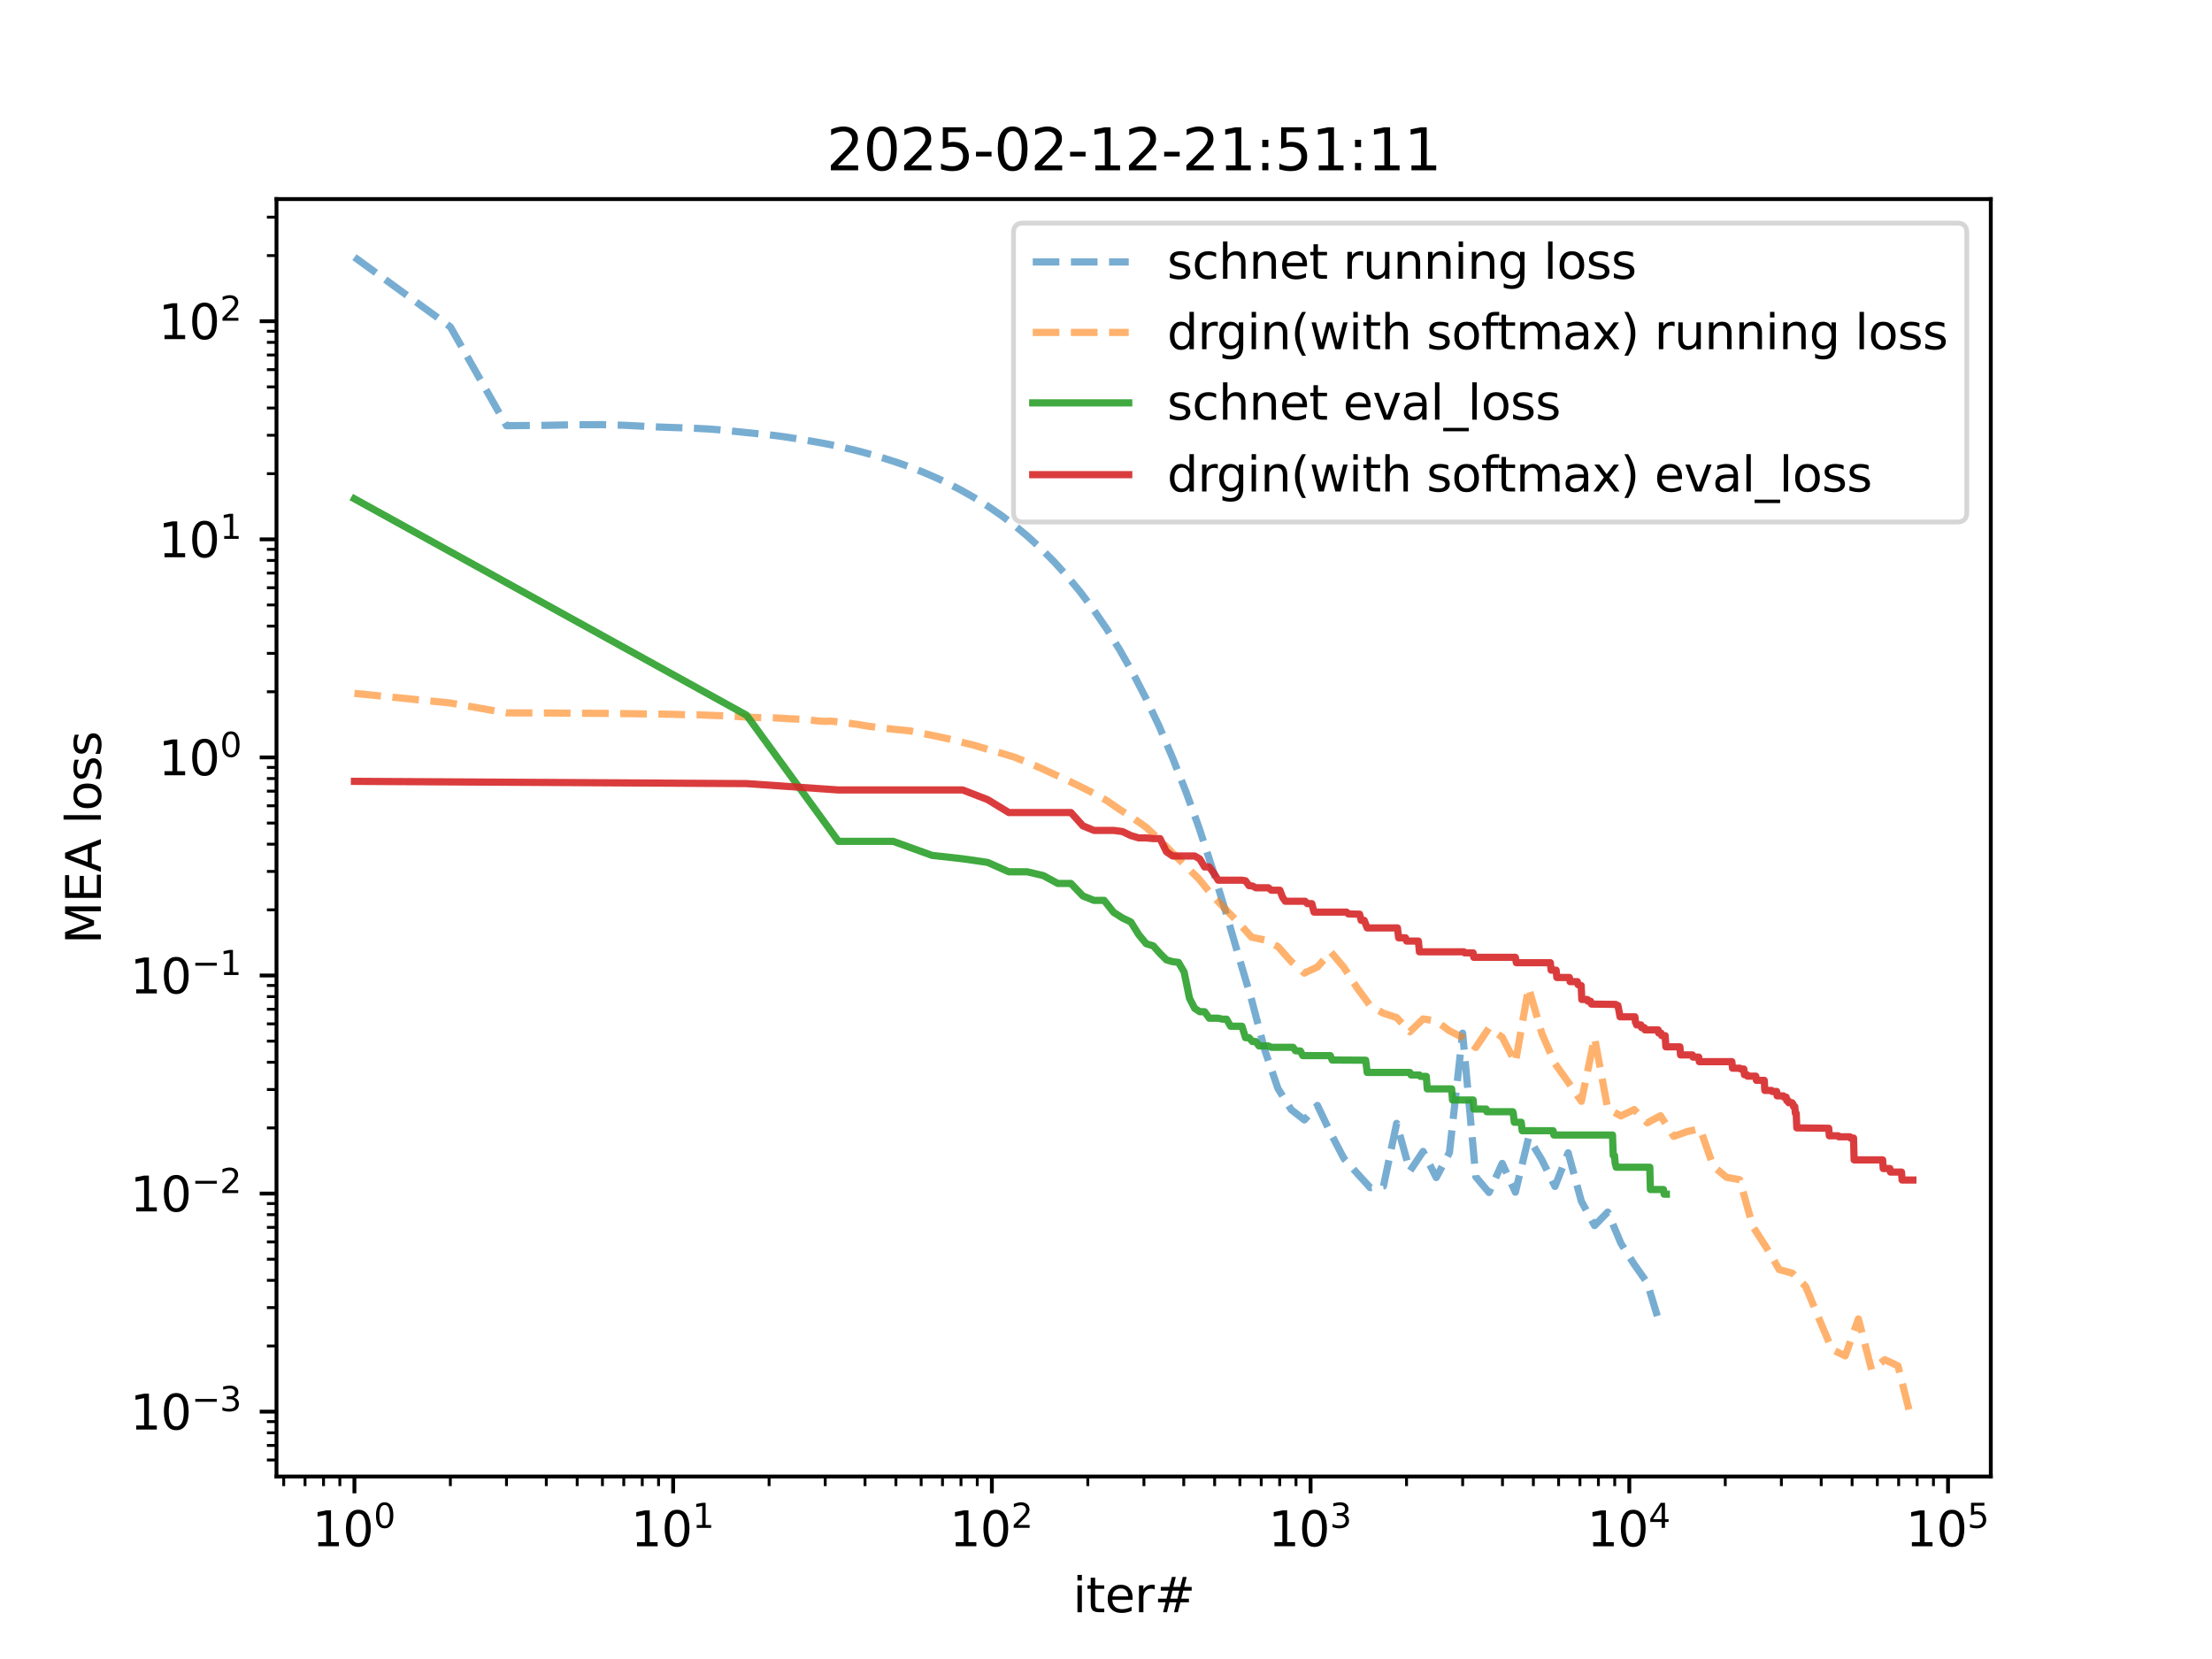 <?xml version="1.0" encoding="utf-8" standalone="no"?>
<!DOCTYPE svg PUBLIC "-//W3C//DTD SVG 1.1//EN"
  "http://www.w3.org/Graphics/SVG/1.1/DTD/svg11.dtd">
<svg xmlns:xlink="http://www.w3.org/1999/xlink" width="460.8pt" height="345.6pt" viewBox="0 0 460.8 345.6" xmlns="http://www.w3.org/2000/svg" version="1.1">
 <defs>
  <style type="text/css">*{stroke-linejoin: round; stroke-linecap: butt}</style>
 </defs>
 <g id="figure_1">
  <g id="patch_1">
   <path d="M 0 345.6 
L 460.8 345.6 
L 460.8 0 
L 0 0 
z
" style="fill: #ffffff"/>
  </g>
  <g id="axes_1">
   <g id="patch_2">
    <path d="M 57.6 307.584 
L 414.72 307.584 
L 414.72 41.472 
L 57.6 41.472 
z
" style="fill: #ffffff"/>
   </g>
   <g id="matplotlib.axis_1">
    <g id="xtick_1">
     <g id="line2d_1">
      <defs>
       <path id="mb62f399702" d="M 0 0 
L 0 3.5 
" style="stroke: #000000; stroke-width: 0.8"/>
      </defs>
      <g>
       <use xlink:href="#mb62f399702" x="73.833" y="307.584" style="stroke: #000000; stroke-width: 0.8"/>
      </g>
     </g>
     <g id="text_1">
      <!-- $\mathdefault{10^{0}}$ -->
      <g transform="translate(65.033 322.182) scale(0.1 -0.1)">
       <defs>
        <path id="DejaVuSans-31" d="M 794 531 
L 1825 531 
L 1825 4091 
L 703 3866 
L 703 4441 
L 1819 4666 
L 2450 4666 
L 2450 531 
L 3481 531 
L 3481 0 
L 794 0 
L 794 531 
z
" transform="scale(0.016)"/>
        <path id="DejaVuSans-30" d="M 2034 4250 
Q 1547 4250 1301 3770 
Q 1056 3291 1056 2328 
Q 1056 1369 1301 889 
Q 1547 409 2034 409 
Q 2525 409 2770 889 
Q 3016 1369 3016 2328 
Q 3016 3291 2770 3770 
Q 2525 4250 2034 4250 
z
M 2034 4750 
Q 2819 4750 3233 4129 
Q 3647 3509 3647 2328 
Q 3647 1150 3233 529 
Q 2819 -91 2034 -91 
Q 1250 -91 836 529 
Q 422 1150 422 2328 
Q 422 3509 836 4129 
Q 1250 4750 2034 4750 
z
" transform="scale(0.016)"/>
       </defs>
       <use xlink:href="#DejaVuSans-31" transform="translate(0 0.766)"/>
       <use xlink:href="#DejaVuSans-30" transform="translate(63.623 0.766)"/>
       <use xlink:href="#DejaVuSans-30" transform="translate(128.203 39.047) scale(0.7)"/>
      </g>
     </g>
    </g>
    <g id="xtick_2">
     <g id="line2d_2">
      <g>
       <use xlink:href="#mb62f399702" x="140.228" y="307.584" style="stroke: #000000; stroke-width: 0.8"/>
      </g>
     </g>
     <g id="text_2">
      <!-- $\mathdefault{10^{1}}$ -->
      <g transform="translate(131.428 322.182) scale(0.1 -0.1)">
       <use xlink:href="#DejaVuSans-31" transform="translate(0 0.684)"/>
       <use xlink:href="#DejaVuSans-30" transform="translate(63.623 0.684)"/>
       <use xlink:href="#DejaVuSans-31" transform="translate(128.203 38.966) scale(0.7)"/>
      </g>
     </g>
    </g>
    <g id="xtick_3">
     <g id="line2d_3">
      <g>
       <use xlink:href="#mb62f399702" x="206.624" y="307.584" style="stroke: #000000; stroke-width: 0.8"/>
      </g>
     </g>
     <g id="text_3">
      <!-- $\mathdefault{10^{2}}$ -->
      <g transform="translate(197.824 322.182) scale(0.1 -0.1)">
       <defs>
        <path id="DejaVuSans-32" d="M 1228 531 
L 3431 531 
L 3431 0 
L 469 0 
L 469 531 
Q 828 903 1448 1529 
Q 2069 2156 2228 2338 
Q 2531 2678 2651 2914 
Q 2772 3150 2772 3378 
Q 2772 3750 2511 3984 
Q 2250 4219 1831 4219 
Q 1534 4219 1204 4116 
Q 875 4013 500 3803 
L 500 4441 
Q 881 4594 1212 4672 
Q 1544 4750 1819 4750 
Q 2544 4750 2975 4387 
Q 3406 4025 3406 3419 
Q 3406 3131 3298 2873 
Q 3191 2616 2906 2266 
Q 2828 2175 2409 1742 
Q 1991 1309 1228 531 
z
" transform="scale(0.016)"/>
       </defs>
       <use xlink:href="#DejaVuSans-31" transform="translate(0 0.766)"/>
       <use xlink:href="#DejaVuSans-30" transform="translate(63.623 0.766)"/>
       <use xlink:href="#DejaVuSans-32" transform="translate(128.203 39.047) scale(0.7)"/>
      </g>
     </g>
    </g>
    <g id="xtick_4">
     <g id="line2d_4">
      <g>
       <use xlink:href="#mb62f399702" x="273.02" y="307.584" style="stroke: #000000; stroke-width: 0.8"/>
      </g>
     </g>
     <g id="text_4">
      <!-- $\mathdefault{10^{3}}$ -->
      <g transform="translate(264.22 322.182) scale(0.1 -0.1)">
       <defs>
        <path id="DejaVuSans-33" d="M 2597 2516 
Q 3050 2419 3304 2112 
Q 3559 1806 3559 1356 
Q 3559 666 3084 287 
Q 2609 -91 1734 -91 
Q 1441 -91 1130 -33 
Q 819 25 488 141 
L 488 750 
Q 750 597 1062 519 
Q 1375 441 1716 441 
Q 2309 441 2620 675 
Q 2931 909 2931 1356 
Q 2931 1769 2642 2001 
Q 2353 2234 1838 2234 
L 1294 2234 
L 1294 2753 
L 1863 2753 
Q 2328 2753 2575 2939 
Q 2822 3125 2822 3475 
Q 2822 3834 2567 4026 
Q 2313 4219 1838 4219 
Q 1578 4219 1281 4162 
Q 984 4106 628 3988 
L 628 4550 
Q 988 4650 1302 4700 
Q 1616 4750 1894 4750 
Q 2613 4750 3031 4423 
Q 3450 4097 3450 3541 
Q 3450 3153 3228 2886 
Q 3006 2619 2597 2516 
z
" transform="scale(0.016)"/>
       </defs>
       <use xlink:href="#DejaVuSans-31" transform="translate(0 0.766)"/>
       <use xlink:href="#DejaVuSans-30" transform="translate(63.623 0.766)"/>
       <use xlink:href="#DejaVuSans-33" transform="translate(128.203 39.047) scale(0.7)"/>
      </g>
     </g>
    </g>
    <g id="xtick_5">
     <g id="line2d_5">
      <g>
       <use xlink:href="#mb62f399702" x="339.415" y="307.584" style="stroke: #000000; stroke-width: 0.8"/>
      </g>
     </g>
     <g id="text_5">
      <!-- $\mathdefault{10^{4}}$ -->
      <g transform="translate(330.615 322.182) scale(0.1 -0.1)">
       <defs>
        <path id="DejaVuSans-34" d="M 2419 4116 
L 825 1625 
L 2419 1625 
L 2419 4116 
z
M 2253 4666 
L 3047 4666 
L 3047 1625 
L 3713 1625 
L 3713 1100 
L 3047 1100 
L 3047 0 
L 2419 0 
L 2419 1100 
L 313 1100 
L 313 1709 
L 2253 4666 
z
" transform="scale(0.016)"/>
       </defs>
       <use xlink:href="#DejaVuSans-31" transform="translate(0 0.684)"/>
       <use xlink:href="#DejaVuSans-30" transform="translate(63.623 0.684)"/>
       <use xlink:href="#DejaVuSans-34" transform="translate(128.203 38.966) scale(0.7)"/>
      </g>
     </g>
    </g>
    <g id="xtick_6">
     <g id="line2d_6">
      <g>
       <use xlink:href="#mb62f399702" x="405.811" y="307.584" style="stroke: #000000; stroke-width: 0.8"/>
      </g>
     </g>
     <g id="text_6">
      <!-- $\mathdefault{10^{5}}$ -->
      <g transform="translate(397.011 322.182) scale(0.1 -0.1)">
       <defs>
        <path id="DejaVuSans-35" d="M 691 4666 
L 3169 4666 
L 3169 4134 
L 1269 4134 
L 1269 2991 
Q 1406 3038 1543 3061 
Q 1681 3084 1819 3084 
Q 2600 3084 3056 2656 
Q 3513 2228 3513 1497 
Q 3513 744 3044 326 
Q 2575 -91 1722 -91 
Q 1428 -91 1123 -41 
Q 819 9 494 109 
L 494 744 
Q 775 591 1075 516 
Q 1375 441 1709 441 
Q 2250 441 2565 725 
Q 2881 1009 2881 1497 
Q 2881 1984 2565 2268 
Q 2250 2553 1709 2553 
Q 1456 2553 1204 2497 
Q 953 2441 691 2322 
L 691 4666 
z
" transform="scale(0.016)"/>
       </defs>
       <use xlink:href="#DejaVuSans-31" transform="translate(0 0.684)"/>
       <use xlink:href="#DejaVuSans-30" transform="translate(63.623 0.684)"/>
       <use xlink:href="#DejaVuSans-35" transform="translate(128.203 38.966) scale(0.7)"/>
      </g>
     </g>
    </g>
    <g id="xtick_7">
     <g id="line2d_7">
      <defs>
       <path id="mb8bdb2bf28" d="M 0 0 
L 0 2 
" style="stroke: #000000; stroke-width: 0.6"/>
      </defs>
      <g>
       <use xlink:href="#mb8bdb2bf28" x="59.103" y="307.584" style="stroke: #000000; stroke-width: 0.6"/>
      </g>
     </g>
    </g>
    <g id="xtick_8">
     <g id="line2d_8">
      <g>
       <use xlink:href="#mb8bdb2bf28" x="63.548" y="307.584" style="stroke: #000000; stroke-width: 0.6"/>
      </g>
     </g>
    </g>
    <g id="xtick_9">
     <g id="line2d_9">
      <g>
       <use xlink:href="#mb8bdb2bf28" x="67.398" y="307.584" style="stroke: #000000; stroke-width: 0.6"/>
      </g>
     </g>
    </g>
    <g id="xtick_10">
     <g id="line2d_10">
      <g>
       <use xlink:href="#mb8bdb2bf28" x="70.795" y="307.584" style="stroke: #000000; stroke-width: 0.6"/>
      </g>
     </g>
    </g>
    <g id="xtick_11">
     <g id="line2d_11">
      <g>
       <use xlink:href="#mb8bdb2bf28" x="93.82" y="307.584" style="stroke: #000000; stroke-width: 0.6"/>
      </g>
     </g>
    </g>
    <g id="xtick_12">
     <g id="line2d_12">
      <g>
       <use xlink:href="#mb8bdb2bf28" x="105.512" y="307.584" style="stroke: #000000; stroke-width: 0.6"/>
      </g>
     </g>
    </g>
    <g id="xtick_13">
     <g id="line2d_13">
      <g>
       <use xlink:href="#mb8bdb2bf28" x="113.807" y="307.584" style="stroke: #000000; stroke-width: 0.6"/>
      </g>
     </g>
    </g>
    <g id="xtick_14">
     <g id="line2d_14">
      <g>
       <use xlink:href="#mb8bdb2bf28" x="120.241" y="307.584" style="stroke: #000000; stroke-width: 0.6"/>
      </g>
     </g>
    </g>
    <g id="xtick_15">
     <g id="line2d_15">
      <g>
       <use xlink:href="#mb8bdb2bf28" x="125.499" y="307.584" style="stroke: #000000; stroke-width: 0.6"/>
      </g>
     </g>
    </g>
    <g id="xtick_16">
     <g id="line2d_16">
      <g>
       <use xlink:href="#mb8bdb2bf28" x="129.944" y="307.584" style="stroke: #000000; stroke-width: 0.6"/>
      </g>
     </g>
    </g>
    <g id="xtick_17">
     <g id="line2d_17">
      <g>
       <use xlink:href="#mb8bdb2bf28" x="133.794" y="307.584" style="stroke: #000000; stroke-width: 0.6"/>
      </g>
     </g>
    </g>
    <g id="xtick_18">
     <g id="line2d_18">
      <g>
       <use xlink:href="#mb8bdb2bf28" x="137.19" y="307.584" style="stroke: #000000; stroke-width: 0.6"/>
      </g>
     </g>
    </g>
    <g id="xtick_19">
     <g id="line2d_19">
      <g>
       <use xlink:href="#mb8bdb2bf28" x="160.215" y="307.584" style="stroke: #000000; stroke-width: 0.6"/>
      </g>
     </g>
    </g>
    <g id="xtick_20">
     <g id="line2d_20">
      <g>
       <use xlink:href="#mb8bdb2bf28" x="171.907" y="307.584" style="stroke: #000000; stroke-width: 0.6"/>
      </g>
     </g>
    </g>
    <g id="xtick_21">
     <g id="line2d_21">
      <g>
       <use xlink:href="#mb8bdb2bf28" x="180.203" y="307.584" style="stroke: #000000; stroke-width: 0.6"/>
      </g>
     </g>
    </g>
    <g id="xtick_22">
     <g id="line2d_22">
      <g>
       <use xlink:href="#mb8bdb2bf28" x="186.637" y="307.584" style="stroke: #000000; stroke-width: 0.6"/>
      </g>
     </g>
    </g>
    <g id="xtick_23">
     <g id="line2d_23">
      <g>
       <use xlink:href="#mb8bdb2bf28" x="191.894" y="307.584" style="stroke: #000000; stroke-width: 0.6"/>
      </g>
     </g>
    </g>
    <g id="xtick_24">
     <g id="line2d_24">
      <g>
       <use xlink:href="#mb8bdb2bf28" x="196.339" y="307.584" style="stroke: #000000; stroke-width: 0.6"/>
      </g>
     </g>
    </g>
    <g id="xtick_25">
     <g id="line2d_25">
      <g>
       <use xlink:href="#mb8bdb2bf28" x="200.19" y="307.584" style="stroke: #000000; stroke-width: 0.6"/>
      </g>
     </g>
    </g>
    <g id="xtick_26">
     <g id="line2d_26">
      <g>
       <use xlink:href="#mb8bdb2bf28" x="203.586" y="307.584" style="stroke: #000000; stroke-width: 0.6"/>
      </g>
     </g>
    </g>
    <g id="xtick_27">
     <g id="line2d_27">
      <g>
       <use xlink:href="#mb8bdb2bf28" x="226.611" y="307.584" style="stroke: #000000; stroke-width: 0.6"/>
      </g>
     </g>
    </g>
    <g id="xtick_28">
     <g id="line2d_28">
      <g>
       <use xlink:href="#mb8bdb2bf28" x="238.303" y="307.584" style="stroke: #000000; stroke-width: 0.6"/>
      </g>
     </g>
    </g>
    <g id="xtick_29">
     <g id="line2d_29">
      <g>
       <use xlink:href="#mb8bdb2bf28" x="246.598" y="307.584" style="stroke: #000000; stroke-width: 0.6"/>
      </g>
     </g>
    </g>
    <g id="xtick_30">
     <g id="line2d_30">
      <g>
       <use xlink:href="#mb8bdb2bf28" x="253.033" y="307.584" style="stroke: #000000; stroke-width: 0.6"/>
      </g>
     </g>
    </g>
    <g id="xtick_31">
     <g id="line2d_31">
      <g>
       <use xlink:href="#mb8bdb2bf28" x="258.29" y="307.584" style="stroke: #000000; stroke-width: 0.6"/>
      </g>
     </g>
    </g>
    <g id="xtick_32">
     <g id="line2d_32">
      <g>
       <use xlink:href="#mb8bdb2bf28" x="262.735" y="307.584" style="stroke: #000000; stroke-width: 0.6"/>
      </g>
     </g>
    </g>
    <g id="xtick_33">
     <g id="line2d_33">
      <g>
       <use xlink:href="#mb8bdb2bf28" x="266.585" y="307.584" style="stroke: #000000; stroke-width: 0.6"/>
      </g>
     </g>
    </g>
    <g id="xtick_34">
     <g id="line2d_34">
      <g>
       <use xlink:href="#mb8bdb2bf28" x="269.982" y="307.584" style="stroke: #000000; stroke-width: 0.6"/>
      </g>
     </g>
    </g>
    <g id="xtick_35">
     <g id="line2d_35">
      <g>
       <use xlink:href="#mb8bdb2bf28" x="293.007" y="307.584" style="stroke: #000000; stroke-width: 0.6"/>
      </g>
     </g>
    </g>
    <g id="xtick_36">
     <g id="line2d_36">
      <g>
       <use xlink:href="#mb8bdb2bf28" x="304.699" y="307.584" style="stroke: #000000; stroke-width: 0.6"/>
      </g>
     </g>
    </g>
    <g id="xtick_37">
     <g id="line2d_37">
      <g>
       <use xlink:href="#mb8bdb2bf28" x="312.994" y="307.584" style="stroke: #000000; stroke-width: 0.6"/>
      </g>
     </g>
    </g>
    <g id="xtick_38">
     <g id="line2d_38">
      <g>
       <use xlink:href="#mb8bdb2bf28" x="319.428" y="307.584" style="stroke: #000000; stroke-width: 0.6"/>
      </g>
     </g>
    </g>
    <g id="xtick_39">
     <g id="line2d_39">
      <g>
       <use xlink:href="#mb8bdb2bf28" x="324.686" y="307.584" style="stroke: #000000; stroke-width: 0.6"/>
      </g>
     </g>
    </g>
    <g id="xtick_40">
     <g id="line2d_40">
      <g>
       <use xlink:href="#mb8bdb2bf28" x="329.131" y="307.584" style="stroke: #000000; stroke-width: 0.6"/>
      </g>
     </g>
    </g>
    <g id="xtick_41">
     <g id="line2d_41">
      <g>
       <use xlink:href="#mb8bdb2bf28" x="332.981" y="307.584" style="stroke: #000000; stroke-width: 0.6"/>
      </g>
     </g>
    </g>
    <g id="xtick_42">
     <g id="line2d_42">
      <g>
       <use xlink:href="#mb8bdb2bf28" x="336.377" y="307.584" style="stroke: #000000; stroke-width: 0.6"/>
      </g>
     </g>
    </g>
    <g id="xtick_43">
     <g id="line2d_43">
      <g>
       <use xlink:href="#mb8bdb2bf28" x="359.403" y="307.584" style="stroke: #000000; stroke-width: 0.6"/>
      </g>
     </g>
    </g>
    <g id="xtick_44">
     <g id="line2d_44">
      <g>
       <use xlink:href="#mb8bdb2bf28" x="371.094" y="307.584" style="stroke: #000000; stroke-width: 0.6"/>
      </g>
     </g>
    </g>
    <g id="xtick_45">
     <g id="line2d_45">
      <g>
       <use xlink:href="#mb8bdb2bf28" x="379.39" y="307.584" style="stroke: #000000; stroke-width: 0.6"/>
      </g>
     </g>
    </g>
    <g id="xtick_46">
     <g id="line2d_46">
      <g>
       <use xlink:href="#mb8bdb2bf28" x="385.824" y="307.584" style="stroke: #000000; stroke-width: 0.6"/>
      </g>
     </g>
    </g>
    <g id="xtick_47">
     <g id="line2d_47">
      <g>
       <use xlink:href="#mb8bdb2bf28" x="391.081" y="307.584" style="stroke: #000000; stroke-width: 0.6"/>
      </g>
     </g>
    </g>
    <g id="xtick_48">
     <g id="line2d_48">
      <g>
       <use xlink:href="#mb8bdb2bf28" x="395.526" y="307.584" style="stroke: #000000; stroke-width: 0.6"/>
      </g>
     </g>
    </g>
    <g id="xtick_49">
     <g id="line2d_49">
      <g>
       <use xlink:href="#mb8bdb2bf28" x="399.377" y="307.584" style="stroke: #000000; stroke-width: 0.6"/>
      </g>
     </g>
    </g>
    <g id="xtick_50">
     <g id="line2d_50">
      <g>
       <use xlink:href="#mb8bdb2bf28" x="402.773" y="307.584" style="stroke: #000000; stroke-width: 0.6"/>
      </g>
     </g>
    </g>
    <g id="text_7">
     <!-- iter# -->
     <g transform="translate(223.489 335.861) scale(0.1 -0.1)">
      <defs>
       <path id="DejaVuSans-69" d="M 603 3500 
L 1178 3500 
L 1178 0 
L 603 0 
L 603 3500 
z
M 603 4863 
L 1178 4863 
L 1178 4134 
L 603 4134 
L 603 4863 
z
" transform="scale(0.016)"/>
       <path id="DejaVuSans-74" d="M 1172 4494 
L 1172 3500 
L 2356 3500 
L 2356 3053 
L 1172 3053 
L 1172 1153 
Q 1172 725 1289 603 
Q 1406 481 1766 481 
L 2356 481 
L 2356 0 
L 1766 0 
Q 1100 0 847 248 
Q 594 497 594 1153 
L 594 3053 
L 172 3053 
L 172 3500 
L 594 3500 
L 594 4494 
L 1172 4494 
z
" transform="scale(0.016)"/>
       <path id="DejaVuSans-65" d="M 3597 1894 
L 3597 1613 
L 953 1613 
Q 991 1019 1311 708 
Q 1631 397 2203 397 
Q 2534 397 2845 478 
Q 3156 559 3463 722 
L 3463 178 
Q 3153 47 2828 -22 
Q 2503 -91 2169 -91 
Q 1331 -91 842 396 
Q 353 884 353 1716 
Q 353 2575 817 3079 
Q 1281 3584 2069 3584 
Q 2775 3584 3186 3129 
Q 3597 2675 3597 1894 
z
M 3022 2063 
Q 3016 2534 2758 2815 
Q 2500 3097 2075 3097 
Q 1594 3097 1305 2825 
Q 1016 2553 972 2059 
L 3022 2063 
z
" transform="scale(0.016)"/>
       <path id="DejaVuSans-72" d="M 2631 2963 
Q 2534 3019 2420 3045 
Q 2306 3072 2169 3072 
Q 1681 3072 1420 2755 
Q 1159 2438 1159 1844 
L 1159 0 
L 581 0 
L 581 3500 
L 1159 3500 
L 1159 2956 
Q 1341 3275 1631 3429 
Q 1922 3584 2338 3584 
Q 2397 3584 2469 3576 
Q 2541 3569 2628 3553 
L 2631 2963 
z
" transform="scale(0.016)"/>
       <path id="DejaVuSans-23" d="M 3272 2816 
L 2363 2816 
L 2100 1772 
L 3016 1772 
L 3272 2816 
z
M 2803 4594 
L 2478 3297 
L 3391 3297 
L 3719 4594 
L 4219 4594 
L 3897 3297 
L 4872 3297 
L 4872 2816 
L 3775 2816 
L 3519 1772 
L 4513 1772 
L 4513 1294 
L 3397 1294 
L 3072 0 
L 2572 0 
L 2894 1294 
L 1978 1294 
L 1656 0 
L 1153 0 
L 1478 1294 
L 494 1294 
L 494 1772 
L 1594 1772 
L 1856 2816 
L 850 2816 
L 850 3297 
L 1978 3297 
L 2297 4594 
L 2803 4594 
z
" transform="scale(0.016)"/>
      </defs>
      <use xlink:href="#DejaVuSans-69"/>
      <use xlink:href="#DejaVuSans-74" x="27.783"/>
      <use xlink:href="#DejaVuSans-65" x="66.992"/>
      <use xlink:href="#DejaVuSans-72" x="128.516"/>
      <use xlink:href="#DejaVuSans-23" x="169.629"/>
     </g>
    </g>
   </g>
   <g id="matplotlib.axis_2">
    <g id="ytick_1">
     <g id="line2d_51">
      <defs>
       <path id="mbe15c4e06e" d="M 0 0 
L -3.5 0 
" style="stroke: #000000; stroke-width: 0.8"/>
      </defs>
      <g>
       <use xlink:href="#mbe15c4e06e" x="57.6" y="294.072" style="stroke: #000000; stroke-width: 0.8"/>
      </g>
     </g>
     <g id="text_8">
      <!-- $\mathdefault{10^{-3}}$ -->
      <g transform="translate(27.1 297.872) scale(0.1 -0.1)">
       <defs>
        <path id="DejaVuSans-2212" d="M 678 2272 
L 4684 2272 
L 4684 1741 
L 678 1741 
L 678 2272 
z
" transform="scale(0.016)"/>
       </defs>
       <use xlink:href="#DejaVuSans-31" transform="translate(0 0.766)"/>
       <use xlink:href="#DejaVuSans-30" transform="translate(63.623 0.766)"/>
       <use xlink:href="#DejaVuSans-2212" transform="translate(128.203 39.047) scale(0.7)"/>
       <use xlink:href="#DejaVuSans-33" transform="translate(186.855 39.047) scale(0.7)"/>
      </g>
     </g>
    </g>
    <g id="ytick_2">
     <g id="line2d_52">
      <g>
       <use xlink:href="#mbe15c4e06e" x="57.6" y="248.642" style="stroke: #000000; stroke-width: 0.8"/>
      </g>
     </g>
     <g id="text_9">
      <!-- $\mathdefault{10^{-2}}$ -->
      <g transform="translate(27.1 252.441) scale(0.1 -0.1)">
       <use xlink:href="#DejaVuSans-31" transform="translate(0 0.766)"/>
       <use xlink:href="#DejaVuSans-30" transform="translate(63.623 0.766)"/>
       <use xlink:href="#DejaVuSans-2212" transform="translate(128.203 39.047) scale(0.7)"/>
       <use xlink:href="#DejaVuSans-32" transform="translate(186.855 39.047) scale(0.7)"/>
      </g>
     </g>
    </g>
    <g id="ytick_3">
     <g id="line2d_53">
      <g>
       <use xlink:href="#mbe15c4e06e" x="57.6" y="203.211" style="stroke: #000000; stroke-width: 0.8"/>
      </g>
     </g>
     <g id="text_10">
      <!-- $\mathdefault{10^{-1}}$ -->
      <g transform="translate(27.1 207.01) scale(0.1 -0.1)">
       <use xlink:href="#DejaVuSans-31" transform="translate(0 0.684)"/>
       <use xlink:href="#DejaVuSans-30" transform="translate(63.623 0.684)"/>
       <use xlink:href="#DejaVuSans-2212" transform="translate(128.203 38.966) scale(0.7)"/>
       <use xlink:href="#DejaVuSans-31" transform="translate(186.855 38.966) scale(0.7)"/>
      </g>
     </g>
    </g>
    <g id="ytick_4">
     <g id="line2d_54">
      <g>
       <use xlink:href="#mbe15c4e06e" x="57.6" y="157.78" style="stroke: #000000; stroke-width: 0.8"/>
      </g>
     </g>
     <g id="text_11">
      <!-- $\mathdefault{10^{0}}$ -->
      <g transform="translate(33 161.579) scale(0.1 -0.1)">
       <use xlink:href="#DejaVuSans-31" transform="translate(0 0.766)"/>
       <use xlink:href="#DejaVuSans-30" transform="translate(63.623 0.766)"/>
       <use xlink:href="#DejaVuSans-30" transform="translate(128.203 39.047) scale(0.7)"/>
      </g>
     </g>
    </g>
    <g id="ytick_5">
     <g id="line2d_55">
      <g>
       <use xlink:href="#mbe15c4e06e" x="57.6" y="112.35" style="stroke: #000000; stroke-width: 0.8"/>
      </g>
     </g>
     <g id="text_12">
      <!-- $\mathdefault{10^{1}}$ -->
      <g transform="translate(33 116.149) scale(0.1 -0.1)">
       <use xlink:href="#DejaVuSans-31" transform="translate(0 0.684)"/>
       <use xlink:href="#DejaVuSans-30" transform="translate(63.623 0.684)"/>
       <use xlink:href="#DejaVuSans-31" transform="translate(128.203 38.966) scale(0.7)"/>
      </g>
     </g>
    </g>
    <g id="ytick_6">
     <g id="line2d_56">
      <g>
       <use xlink:href="#mbe15c4e06e" x="57.6" y="66.919" style="stroke: #000000; stroke-width: 0.8"/>
      </g>
     </g>
     <g id="text_13">
      <!-- $\mathdefault{10^{2}}$ -->
      <g transform="translate(33 70.718) scale(0.1 -0.1)">
       <use xlink:href="#DejaVuSans-31" transform="translate(0 0.766)"/>
       <use xlink:href="#DejaVuSans-30" transform="translate(63.623 0.766)"/>
       <use xlink:href="#DejaVuSans-32" transform="translate(128.203 39.047) scale(0.7)"/>
      </g>
     </g>
    </g>
    <g id="ytick_7">
     <g id="line2d_57">
      <defs>
       <path id="m16cf0019bb" d="M 0 0 
L -2 0 
" style="stroke: #000000; stroke-width: 0.6"/>
      </defs>
      <g>
       <use xlink:href="#m16cf0019bb" x="57.6" y="304.151" style="stroke: #000000; stroke-width: 0.6"/>
      </g>
     </g>
    </g>
    <g id="ytick_8">
     <g id="line2d_58">
      <g>
       <use xlink:href="#m16cf0019bb" x="57.6" y="301.11" style="stroke: #000000; stroke-width: 0.6"/>
      </g>
     </g>
    </g>
    <g id="ytick_9">
     <g id="line2d_59">
      <g>
       <use xlink:href="#m16cf0019bb" x="57.6" y="298.475" style="stroke: #000000; stroke-width: 0.6"/>
      </g>
     </g>
    </g>
    <g id="ytick_10">
     <g id="line2d_60">
      <g>
       <use xlink:href="#m16cf0019bb" x="57.6" y="296.151" style="stroke: #000000; stroke-width: 0.6"/>
      </g>
     </g>
    </g>
    <g id="ytick_11">
     <g id="line2d_61">
      <g>
       <use xlink:href="#m16cf0019bb" x="57.6" y="280.396" style="stroke: #000000; stroke-width: 0.6"/>
      </g>
     </g>
    </g>
    <g id="ytick_12">
     <g id="line2d_62">
      <g>
       <use xlink:href="#m16cf0019bb" x="57.6" y="272.396" style="stroke: #000000; stroke-width: 0.6"/>
      </g>
     </g>
    </g>
    <g id="ytick_13">
     <g id="line2d_63">
      <g>
       <use xlink:href="#m16cf0019bb" x="57.6" y="266.72" style="stroke: #000000; stroke-width: 0.6"/>
      </g>
     </g>
    </g>
    <g id="ytick_14">
     <g id="line2d_64">
      <g>
       <use xlink:href="#m16cf0019bb" x="57.6" y="262.318" style="stroke: #000000; stroke-width: 0.6"/>
      </g>
     </g>
    </g>
    <g id="ytick_15">
     <g id="line2d_65">
      <g>
       <use xlink:href="#m16cf0019bb" x="57.6" y="258.72" style="stroke: #000000; stroke-width: 0.6"/>
      </g>
     </g>
    </g>
    <g id="ytick_16">
     <g id="line2d_66">
      <g>
       <use xlink:href="#m16cf0019bb" x="57.6" y="255.679" style="stroke: #000000; stroke-width: 0.6"/>
      </g>
     </g>
    </g>
    <g id="ytick_17">
     <g id="line2d_67">
      <g>
       <use xlink:href="#m16cf0019bb" x="57.6" y="253.044" style="stroke: #000000; stroke-width: 0.6"/>
      </g>
     </g>
    </g>
    <g id="ytick_18">
     <g id="line2d_68">
      <g>
       <use xlink:href="#m16cf0019bb" x="57.6" y="250.72" style="stroke: #000000; stroke-width: 0.6"/>
      </g>
     </g>
    </g>
    <g id="ytick_19">
     <g id="line2d_69">
      <g>
       <use xlink:href="#m16cf0019bb" x="57.6" y="234.966" style="stroke: #000000; stroke-width: 0.6"/>
      </g>
     </g>
    </g>
    <g id="ytick_20">
     <g id="line2d_70">
      <g>
       <use xlink:href="#m16cf0019bb" x="57.6" y="226.966" style="stroke: #000000; stroke-width: 0.6"/>
      </g>
     </g>
    </g>
    <g id="ytick_21">
     <g id="line2d_71">
      <g>
       <use xlink:href="#m16cf0019bb" x="57.6" y="221.29" style="stroke: #000000; stroke-width: 0.6"/>
      </g>
     </g>
    </g>
    <g id="ytick_22">
     <g id="line2d_72">
      <g>
       <use xlink:href="#m16cf0019bb" x="57.6" y="216.887" style="stroke: #000000; stroke-width: 0.6"/>
      </g>
     </g>
    </g>
    <g id="ytick_23">
     <g id="line2d_73">
      <g>
       <use xlink:href="#m16cf0019bb" x="57.6" y="213.29" style="stroke: #000000; stroke-width: 0.6"/>
      </g>
     </g>
    </g>
    <g id="ytick_24">
     <g id="line2d_74">
      <g>
       <use xlink:href="#m16cf0019bb" x="57.6" y="210.248" style="stroke: #000000; stroke-width: 0.6"/>
      </g>
     </g>
    </g>
    <g id="ytick_25">
     <g id="line2d_75">
      <g>
       <use xlink:href="#m16cf0019bb" x="57.6" y="207.614" style="stroke: #000000; stroke-width: 0.6"/>
      </g>
     </g>
    </g>
    <g id="ytick_26">
     <g id="line2d_76">
      <g>
       <use xlink:href="#m16cf0019bb" x="57.6" y="205.29" style="stroke: #000000; stroke-width: 0.6"/>
      </g>
     </g>
    </g>
    <g id="ytick_27">
     <g id="line2d_77">
      <g>
       <use xlink:href="#m16cf0019bb" x="57.6" y="189.535" style="stroke: #000000; stroke-width: 0.6"/>
      </g>
     </g>
    </g>
    <g id="ytick_28">
     <g id="line2d_78">
      <g>
       <use xlink:href="#m16cf0019bb" x="57.6" y="181.535" style="stroke: #000000; stroke-width: 0.6"/>
      </g>
     </g>
    </g>
    <g id="ytick_29">
     <g id="line2d_79">
      <g>
       <use xlink:href="#m16cf0019bb" x="57.6" y="175.859" style="stroke: #000000; stroke-width: 0.6"/>
      </g>
     </g>
    </g>
    <g id="ytick_30">
     <g id="line2d_80">
      <g>
       <use xlink:href="#m16cf0019bb" x="57.6" y="171.456" style="stroke: #000000; stroke-width: 0.6"/>
      </g>
     </g>
    </g>
    <g id="ytick_31">
     <g id="line2d_81">
      <g>
       <use xlink:href="#m16cf0019bb" x="57.6" y="167.859" style="stroke: #000000; stroke-width: 0.6"/>
      </g>
     </g>
    </g>
    <g id="ytick_32">
     <g id="line2d_82">
      <g>
       <use xlink:href="#m16cf0019bb" x="57.6" y="164.818" style="stroke: #000000; stroke-width: 0.6"/>
      </g>
     </g>
    </g>
    <g id="ytick_33">
     <g id="line2d_83">
      <g>
       <use xlink:href="#m16cf0019bb" x="57.6" y="162.183" style="stroke: #000000; stroke-width: 0.6"/>
      </g>
     </g>
    </g>
    <g id="ytick_34">
     <g id="line2d_84">
      <g>
       <use xlink:href="#m16cf0019bb" x="57.6" y="159.859" style="stroke: #000000; stroke-width: 0.6"/>
      </g>
     </g>
    </g>
    <g id="ytick_35">
     <g id="line2d_85">
      <g>
       <use xlink:href="#m16cf0019bb" x="57.6" y="144.104" style="stroke: #000000; stroke-width: 0.6"/>
      </g>
     </g>
    </g>
    <g id="ytick_36">
     <g id="line2d_86">
      <g>
       <use xlink:href="#m16cf0019bb" x="57.6" y="136.104" style="stroke: #000000; stroke-width: 0.6"/>
      </g>
     </g>
    </g>
    <g id="ytick_37">
     <g id="line2d_87">
      <g>
       <use xlink:href="#m16cf0019bb" x="57.6" y="130.428" style="stroke: #000000; stroke-width: 0.6"/>
      </g>
     </g>
    </g>
    <g id="ytick_38">
     <g id="line2d_88">
      <g>
       <use xlink:href="#m16cf0019bb" x="57.6" y="126.026" style="stroke: #000000; stroke-width: 0.6"/>
      </g>
     </g>
    </g>
    <g id="ytick_39">
     <g id="line2d_89">
      <g>
       <use xlink:href="#m16cf0019bb" x="57.6" y="122.428" style="stroke: #000000; stroke-width: 0.6"/>
      </g>
     </g>
    </g>
    <g id="ytick_40">
     <g id="line2d_90">
      <g>
       <use xlink:href="#m16cf0019bb" x="57.6" y="119.387" style="stroke: #000000; stroke-width: 0.6"/>
      </g>
     </g>
    </g>
    <g id="ytick_41">
     <g id="line2d_91">
      <g>
       <use xlink:href="#m16cf0019bb" x="57.6" y="116.752" style="stroke: #000000; stroke-width: 0.6"/>
      </g>
     </g>
    </g>
    <g id="ytick_42">
     <g id="line2d_92">
      <g>
       <use xlink:href="#m16cf0019bb" x="57.6" y="114.428" style="stroke: #000000; stroke-width: 0.6"/>
      </g>
     </g>
    </g>
    <g id="ytick_43">
     <g id="line2d_93">
      <g>
       <use xlink:href="#m16cf0019bb" x="57.6" y="98.673" style="stroke: #000000; stroke-width: 0.6"/>
      </g>
     </g>
    </g>
    <g id="ytick_44">
     <g id="line2d_94">
      <g>
       <use xlink:href="#m16cf0019bb" x="57.6" y="90.674" style="stroke: #000000; stroke-width: 0.6"/>
      </g>
     </g>
    </g>
    <g id="ytick_45">
     <g id="line2d_95">
      <g>
       <use xlink:href="#m16cf0019bb" x="57.6" y="84.997" style="stroke: #000000; stroke-width: 0.6"/>
      </g>
     </g>
    </g>
    <g id="ytick_46">
     <g id="line2d_96">
      <g>
       <use xlink:href="#m16cf0019bb" x="57.6" y="80.595" style="stroke: #000000; stroke-width: 0.6"/>
      </g>
     </g>
    </g>
    <g id="ytick_47">
     <g id="line2d_97">
      <g>
       <use xlink:href="#m16cf0019bb" x="57.6" y="76.998" style="stroke: #000000; stroke-width: 0.6"/>
      </g>
     </g>
    </g>
    <g id="ytick_48">
     <g id="line2d_98">
      <g>
       <use xlink:href="#m16cf0019bb" x="57.6" y="73.956" style="stroke: #000000; stroke-width: 0.6"/>
      </g>
     </g>
    </g>
    <g id="ytick_49">
     <g id="line2d_99">
      <g>
       <use xlink:href="#m16cf0019bb" x="57.6" y="71.321" style="stroke: #000000; stroke-width: 0.6"/>
      </g>
     </g>
    </g>
    <g id="ytick_50">
     <g id="line2d_100">
      <g>
       <use xlink:href="#m16cf0019bb" x="57.6" y="68.998" style="stroke: #000000; stroke-width: 0.6"/>
      </g>
     </g>
    </g>
    <g id="ytick_51">
     <g id="line2d_101">
      <g>
       <use xlink:href="#m16cf0019bb" x="57.6" y="53.243" style="stroke: #000000; stroke-width: 0.6"/>
      </g>
     </g>
    </g>
    <g id="ytick_52">
     <g id="line2d_102">
      <g>
       <use xlink:href="#m16cf0019bb" x="57.6" y="45.243" style="stroke: #000000; stroke-width: 0.6"/>
      </g>
     </g>
    </g>
    <g id="text_14">
     <!-- MEA loss -->
     <g transform="translate(21.02 196.669) rotate(-90) scale(0.1 -0.1)">
      <defs>
       <path id="DejaVuSans-4d" d="M 628 4666 
L 1569 4666 
L 2759 1491 
L 3956 4666 
L 4897 4666 
L 4897 0 
L 4281 0 
L 4281 4097 
L 3078 897 
L 2444 897 
L 1241 4097 
L 1241 0 
L 628 0 
L 628 4666 
z
" transform="scale(0.016)"/>
       <path id="DejaVuSans-45" d="M 628 4666 
L 3578 4666 
L 3578 4134 
L 1259 4134 
L 1259 2753 
L 3481 2753 
L 3481 2222 
L 1259 2222 
L 1259 531 
L 3634 531 
L 3634 0 
L 628 0 
L 628 4666 
z
" transform="scale(0.016)"/>
       <path id="DejaVuSans-41" d="M 2188 4044 
L 1331 1722 
L 3047 1722 
L 2188 4044 
z
M 1831 4666 
L 2547 4666 
L 4325 0 
L 3669 0 
L 3244 1197 
L 1141 1197 
L 716 0 
L 50 0 
L 1831 4666 
z
" transform="scale(0.016)"/>
       <path id="DejaVuSans-20" transform="scale(0.016)"/>
       <path id="DejaVuSans-6c" d="M 603 4863 
L 1178 4863 
L 1178 0 
L 603 0 
L 603 4863 
z
" transform="scale(0.016)"/>
       <path id="DejaVuSans-6f" d="M 1959 3097 
Q 1497 3097 1228 2736 
Q 959 2375 959 1747 
Q 959 1119 1226 758 
Q 1494 397 1959 397 
Q 2419 397 2687 759 
Q 2956 1122 2956 1747 
Q 2956 2369 2687 2733 
Q 2419 3097 1959 3097 
z
M 1959 3584 
Q 2709 3584 3137 3096 
Q 3566 2609 3566 1747 
Q 3566 888 3137 398 
Q 2709 -91 1959 -91 
Q 1206 -91 779 398 
Q 353 888 353 1747 
Q 353 2609 779 3096 
Q 1206 3584 1959 3584 
z
" transform="scale(0.016)"/>
       <path id="DejaVuSans-73" d="M 2834 3397 
L 2834 2853 
Q 2591 2978 2328 3040 
Q 2066 3103 1784 3103 
Q 1356 3103 1142 2972 
Q 928 2841 928 2578 
Q 928 2378 1081 2264 
Q 1234 2150 1697 2047 
L 1894 2003 
Q 2506 1872 2764 1633 
Q 3022 1394 3022 966 
Q 3022 478 2636 193 
Q 2250 -91 1575 -91 
Q 1294 -91 989 -36 
Q 684 19 347 128 
L 347 722 
Q 666 556 975 473 
Q 1284 391 1588 391 
Q 1994 391 2212 530 
Q 2431 669 2431 922 
Q 2431 1156 2273 1281 
Q 2116 1406 1581 1522 
L 1381 1569 
Q 847 1681 609 1914 
Q 372 2147 372 2553 
Q 372 3047 722 3315 
Q 1072 3584 1716 3584 
Q 2034 3584 2315 3537 
Q 2597 3491 2834 3397 
z
" transform="scale(0.016)"/>
      </defs>
      <use xlink:href="#DejaVuSans-4d"/>
      <use xlink:href="#DejaVuSans-45" x="86.279"/>
      <use xlink:href="#DejaVuSans-41" x="149.463"/>
      <use xlink:href="#DejaVuSans-20" x="217.871"/>
      <use xlink:href="#DejaVuSans-6c" x="249.658"/>
      <use xlink:href="#DejaVuSans-6f" x="277.441"/>
      <use xlink:href="#DejaVuSans-73" x="338.623"/>
      <use xlink:href="#DejaVuSans-73" x="390.723"/>
     </g>
    </g>
   </g>
   <g id="line2d_103">
    <path d="M 73.833 53.568 
L 93.82 68.097 
L 105.512 88.685 
L 113.807 88.602 
L 120.241 88.474 
L 125.499 88.466 
L 129.944 88.587 
L 133.794 88.779 
L 137.19 88.949 
L 140.228 89.062 
L 142.977 89.152 
L 145.486 89.252 
L 147.794 89.381 
L 149.931 89.547 
L 151.92 89.741 
L 153.781 89.935 
L 155.529 90.118 
L 157.177 90.279 
L 158.736 90.434 
L 160.215 90.589 
L 161.622 90.749 
L 162.964 90.928 
L 164.246 91.117 
L 165.473 91.312 
L 166.65 91.502 
L 167.781 91.692 
L 168.869 91.876 
L 169.918 92.054 
L 170.93 92.235 
L 171.907 92.418 
L 172.853 92.603 
L 173.768 92.795 
L 174.655 92.99 
L 175.516 93.184 
L 176.352 93.377 
L 177.164 93.565 
L 177.955 93.754 
L 178.724 93.943 
L 179.473 94.136 
L 180.915 94.527 
L 184.233 95.491 
L 186.637 96.259 
L 189.385 97.22 
L 192.371 98.39 
L 195.076 99.558 
L 197.549 100.731 
L 200.19 102.098 
L 202.938 103.66 
L 205.746 105.415 
L 208.575 107.36 
L 211.397 109.497 
L 213.967 111.633 
L 216.735 114.155 
L 219.631 117.065 
L 222.262 119.974 
L 224.98 123.243 
L 227.742 126.917 
L 230.516 130.965 
L 233.275 135.411 
L 236.003 140.208 
L 238.78 145.597 
L 241.485 151.324 
L 244.272 157.886 
L 247.028 164.87 
L 249.737 172.295 
L 252.509 180.77 
L 255.252 189.663 
L 258 199.076 
L 260.731 208.27 
L 263.467 218.717 
L 266.223 226.764 
L 268.971 231.147 
L 271.722 233.3 
L 274.454 230.277 
L 277.225 236.104 
L 279.957 241.335 
L 282.701 244.406 
L 285.452 247.425 
L 288.202 247.079 
L 290.945 234.018 
L 293.705 243.96 
L 296.454 239.861 
L 299.198 245.306 
L 301.947 240.108 
L 304.689 215.22 
L 307.438 245.159 
L 310.187 248.424 
L 312.936 242.357 
L 315.683 248.357 
L 318.431 237.002 
L 321.179 241.588 
L 323.931 247.158 
L 326.677 240.141 
L 329.426 250.245 
L 332.173 255.31 
L 334.922 252.493 
L 337.671 259.016 
L 340.419 263.36 
L 343.166 267.254 
L 345.914 276.347 
" clip-path="url(#p125a209b5e)" style="fill: none; stroke-dasharray: 5.55,2.4; stroke-dashoffset: 0; stroke: #1f77b4; stroke-opacity: 0.6; stroke-width: 1.5"/>
   </g>
   <g id="line2d_104">
    <path d="M 73.833 144.442 
L 93.82 146.45 
L 105.512 148.501 
L 113.807 148.53 
L 120.241 148.575 
L 125.499 148.604 
L 129.944 148.659 
L 133.794 148.712 
L 137.19 148.747 
L 140.228 148.806 
L 142.977 148.897 
L 145.486 148.902 
L 147.794 149.008 
L 149.931 149.082 
L 151.92 149.173 
L 153.781 149.266 
L 155.529 149.374 
L 157.177 149.458 
L 158.736 149.497 
L 160.215 149.484 
L 161.622 149.56 
L 162.964 149.632 
L 164.246 149.719 
L 165.473 149.774 
L 166.65 149.824 
L 167.781 149.94 
L 168.869 150.016 
L 169.918 150.126 
L 170.93 150.219 
L 171.907 150.276 
L 172.853 150.228 
L 173.768 150.288 
L 174.655 150.386 
L 175.516 150.5 
L 176.352 150.594 
L 177.164 150.706 
L 177.955 150.817 
L 178.724 150.91 
L 179.473 151.053 
L 180.915 151.287 
L 184.233 151.703 
L 186.637 151.965 
L 189.385 152.227 
L 192.371 152.815 
L 195.076 153.374 
L 197.549 153.908 
L 200.19 154.582 
L 202.938 155.254 
L 205.746 156.101 
L 208.575 156.901 
L 211.397 157.753 
L 213.967 158.789 
L 216.735 159.973 
L 219.631 161.313 
L 222.262 162.509 
L 224.98 163.824 
L 227.742 165.208 
L 230.516 166.745 
L 233.275 168.654 
L 236.003 170.389 
L 238.78 172.348 
L 241.485 174.87 
L 244.272 177.708 
L 247.028 180.418 
L 249.737 183.077 
L 252.509 186.498 
L 255.252 189.378 
L 258 192.195 
L 260.731 195.232 
L 263.467 195.82 
L 266.223 197.197 
L 268.971 200.287 
L 271.722 202.716 
L 274.454 201.441 
L 277.225 198.295 
L 279.957 201.517 
L 282.701 205.782 
L 285.452 209.528 
L 288.202 211.086 
L 290.945 211.972 
L 293.705 214.941 
L 296.454 212.262 
L 299.198 212.699 
L 301.947 214.736 
L 304.689 216.129 
L 307.438 218.207 
L 310.187 214.137 
L 312.936 216.068 
L 315.683 221.369 
L 318.431 205.727 
L 321.179 215.258 
L 323.931 221.575 
L 326.677 225.415 
L 329.426 229.425 
L 332.173 216.151 
L 334.922 230.98 
L 337.671 232.472 
L 340.419 231.139 
L 343.166 233.908 
L 345.914 232.421 
L 348.663 236.729 
L 351.411 235.748 
L 354.16 235.116 
L 356.907 242.953 
L 359.655 245.244 
L 362.404 245.76 
L 365.152 255.522 
L 367.901 259.772 
L 370.649 264.479 
L 373.397 265.233 
L 376.146 267.986 
L 378.894 274.605 
L 381.642 281.128 
L 384.39 282.464 
L 387.138 274.75 
L 389.887 285.335 
L 392.635 283.246 
L 395.383 284.53 
L 398.132 295.488 
" clip-path="url(#p125a209b5e)" style="fill: none; stroke-dasharray: 5.55,2.4; stroke-dashoffset: 0; stroke: #ff7f0e; stroke-opacity: 0.6; stroke-width: 1.5"/>
   </g>
   <g id="line2d_105">
    <path d="M 73.833 103.908 
L 155.529 148.993 
L 174.655 175.265 
L 186.054 175.265 
L 194.202 178.203 
L 200.548 178.902 
L 205.746 179.657 
L 210.148 181.61 
L 213.967 181.61 
L 217.338 182.401 
L 220.356 184.039 
L 223.088 184.039 
L 225.584 186.646 
L 227.88 187.564 
L 230.007 187.564 
L 231.988 190.059 
L 233.842 191.237 
L 235.583 192.07 
L 237.226 194.714 
L 238.78 196.593 
L 240.254 197.051 
L 241.656 198.627 
L 242.994 199.956 
L 244.272 200.335 
L 245.496 200.476 
L 246.67 202.483 
L 247.798 207.975 
L 248.884 210.072 
L 249.93 210.757 
L 250.94 210.757 
L 251.916 212.11 
L 253.773 212.11 
L 254.658 212.314 
L 255.518 212.314 
L 256.352 213.781 
L 258.719 213.781 
L 259.467 216.175 
L 260.196 216.175 
L 260.907 216.974 
L 261.601 216.974 
L 262.278 217.888 
L 264.22 217.888 
L 264.839 218.173 
L 269.366 218.173 
L 269.885 218.896 
L 270.896 218.943 
L 271.389 219.902 
L 277.125 219.902 
L 277.522 220.823 
L 284.499 220.863 
L 284.807 223.412 
L 293.705 223.412 
L 293.957 223.938 
L 295.69 223.938 
L 295.899 224.235 
L 297.125 224.235 
L 297.324 226.84 
L 302.409 226.84 
L 302.575 229.144 
L 306.882 229.144 
L 307.024 231.034 
L 309.601 231.034 
L 309.731 231.592 
L 315.133 231.592 
L 315.24 231.91 
L 315.452 233.794 
L 316.898 233.794 
L 317.099 235.548 
L 323.539 235.548 
L 323.698 236.443 
L 335.912 236.443 
L 336.068 240.713 
L 336.326 240.713 
L 336.48 242.463 
L 336.531 242.463 
L 336.683 243.155 
L 343.685 243.155 
L 343.804 247.801 
L 346.525 247.801 
L 346.669 248.771 
L 347.133 248.771 
L 347.133 248.771 
" clip-path="url(#p125a209b5e)" style="fill: none; stroke: #2ca02c; stroke-opacity: 0.9; stroke-width: 1.5; stroke-linecap: square"/>
   </g>
   <g id="line2d_106">
    <path d="M 73.833 162.772 
L 155.529 163.24 
L 174.655 164.564 
L 200.548 164.564 
L 205.746 166.577 
L 210.148 169.262 
L 223.088 169.262 
L 225.584 172.035 
L 227.88 172.985 
L 231.988 172.985 
L 233.842 173.231 
L 235.583 174.064 
L 237.226 174.555 
L 238.78 174.555 
L 240.254 174.701 
L 241.656 174.701 
L 242.994 177.443 
L 244.272 178.317 
L 248.884 178.317 
L 249.93 178.932 
L 250.94 180.602 
L 251.916 180.602 
L 252.859 181.9 
L 253.773 183.359 
L 258.719 183.359 
L 259.467 183.483 
L 260.196 184.5 
L 260.907 184.559 
L 261.601 184.94 
L 264.22 184.94 
L 264.839 185.452 
L 266.621 185.452 
L 267.192 186.939 
L 267.751 187.748 
L 271.873 187.748 
L 272.349 188.245 
L 273.278 188.245 
L 273.732 190.008 
L 280.518 190.008 
L 280.872 190.38 
L 283.232 190.443 
L 283.554 191.729 
L 284.188 191.729 
L 284.807 193.301 
L 291.115 193.301 
L 291.36 195.361 
L 292.79 195.361 
L 293.021 196.04 
L 295.479 196.04 
L 295.69 198.278 
L 304.957 198.278 
L 305.109 198.496 
L 306.873 198.496 
L 307.015 199.426 
L 315.67 199.426 
L 315.88 200.548 
L 322.968 200.548 
L 323.131 202.1 
L 324.167 202.1 
L 324.323 203.631 
L 326.936 203.631 
L 327.078 204.501 
L 328.594 204.501 
L 328.728 205.125 
L 328.928 205.125 
L 329.061 205.308 
L 329.389 205.308 
L 329.519 208.21 
L 330.667 208.21 
L 330.791 208.569 
L 331.346 208.569 
L 331.529 209.168 
L 336.585 209.237 
L 336.788 209.455 
L 337.039 209.455 
L 337.089 209.674 
L 337.239 210.466 
L 337.487 211.817 
L 340.577 211.817 
L 340.71 212.993 
L 340.798 212.993 
L 340.929 213.504 
L 341.834 213.504 
L 341.961 214.072 
L 342.547 214.072 
L 342.67 214.542 
L 345.42 214.542 
L 345.532 215.205 
L 346.018 215.205 
L 346.164 215.748 
L 346.885 215.748 
L 347.027 218.075 
L 349.956 218.075 
L 350.088 219.759 
L 352.56 219.759 
L 352.677 220.213 
L 353.875 220.213 
L 353.99 221.166 
L 360.783 221.166 
L 360.915 222.524 
L 362.449 222.524 
L 362.574 222.692 
L 363.27 222.692 
L 363.391 223.881 
L 363.909 223.881 
L 364.027 224.183 
L 365.764 224.183 
L 365.893 225.05 
L 367.523 225.05 
L 367.644 227.159 
L 369.051 227.159 
L 369.167 227.372 
L 370.105 227.372 
L 370.202 228.285 
L 371.505 228.285 
L 371.626 228.558 
L 372.092 228.558 
L 372.21 229.272 
L 372.505 229.272 
L 372.622 229.724 
L 373.328 229.724 
L 373.441 229.989 
L 373.512 229.989 
L 373.625 230.534 
L 373.891 230.534 
L 374.005 231.914 
L 374.185 231.914 
L 374.309 234.961 
L 380.957 235.036 
L 381.077 236.61 
L 382.952 236.61 
L 383.064 236.818 
L 385.368 236.818 
L 385.481 237.075 
L 386.128 237.075 
L 386.247 241.625 
L 392.189 241.625 
L 392.307 243.426 
L 393.702 243.426 
L 393.814 244.166 
L 396.12 244.166 
L 396.236 245.822 
L 398.487 245.822 
L 398.487 245.822 
" clip-path="url(#p125a209b5e)" style="fill: none; stroke: #d62728; stroke-opacity: 0.9; stroke-width: 1.5; stroke-linecap: square"/>
   </g>
   <g id="patch_3">
    <path d="M 57.6 307.584 
L 57.6 41.472 
" style="fill: none; stroke: #000000; stroke-width: 0.8; stroke-linejoin: miter; stroke-linecap: square"/>
   </g>
   <g id="patch_4">
    <path d="M 414.72 307.584 
L 414.72 41.472 
" style="fill: none; stroke: #000000; stroke-width: 0.8; stroke-linejoin: miter; stroke-linecap: square"/>
   </g>
   <g id="patch_5">
    <path d="M 57.6 307.584 
L 414.72 307.584 
" style="fill: none; stroke: #000000; stroke-width: 0.8; stroke-linejoin: miter; stroke-linecap: square"/>
   </g>
   <g id="patch_6">
    <path d="M 57.6 41.472 
L 414.72 41.472 
" style="fill: none; stroke: #000000; stroke-width: 0.8; stroke-linejoin: miter; stroke-linecap: square"/>
   </g>
   <g id="text_15">
    <!-- 2025-02-12-21:51:11 -->
    <g transform="translate(172.178 35.472) scale(0.12 -0.12)">
     <defs>
      <path id="DejaVuSans-2d" d="M 313 2009 
L 1997 2009 
L 1997 1497 
L 313 1497 
L 313 2009 
z
" transform="scale(0.016)"/>
      <path id="DejaVuSans-3a" d="M 750 794 
L 1409 794 
L 1409 0 
L 750 0 
L 750 794 
z
M 750 3309 
L 1409 3309 
L 1409 2516 
L 750 2516 
L 750 3309 
z
" transform="scale(0.016)"/>
     </defs>
     <use xlink:href="#DejaVuSans-32"/>
     <use xlink:href="#DejaVuSans-30" x="63.623"/>
     <use xlink:href="#DejaVuSans-32" x="127.246"/>
     <use xlink:href="#DejaVuSans-35" x="190.869"/>
     <use xlink:href="#DejaVuSans-2d" x="254.492"/>
     <use xlink:href="#DejaVuSans-30" x="290.576"/>
     <use xlink:href="#DejaVuSans-32" x="354.199"/>
     <use xlink:href="#DejaVuSans-2d" x="417.822"/>
     <use xlink:href="#DejaVuSans-31" x="453.906"/>
     <use xlink:href="#DejaVuSans-32" x="517.529"/>
     <use xlink:href="#DejaVuSans-2d" x="581.152"/>
     <use xlink:href="#DejaVuSans-32" x="617.236"/>
     <use xlink:href="#DejaVuSans-31" x="680.859"/>
     <use xlink:href="#DejaVuSans-3a" x="744.482"/>
     <use xlink:href="#DejaVuSans-35" x="778.174"/>
     <use xlink:href="#DejaVuSans-31" x="841.797"/>
     <use xlink:href="#DejaVuSans-3a" x="905.42"/>
     <use xlink:href="#DejaVuSans-31" x="939.111"/>
     <use xlink:href="#DejaVuSans-31" x="1002.734"/>
    </g>
   </g>
   <g id="legend_1">
    <g id="patch_7">
     <path d="M 213.136 108.741 
L 407.72 108.741 
Q 409.72 108.741 409.72 106.741 
L 409.72 48.472 
Q 409.72 46.472 407.72 46.472 
L 213.136 46.472 
Q 211.136 46.472 211.136 48.472 
L 211.136 106.741 
Q 211.136 108.741 213.136 108.741 
z
" style="fill: #ffffff; opacity: 0.8; stroke: #cccccc; stroke-linejoin: miter"/>
    </g>
    <g id="line2d_107">
     <path d="M 215.136 54.57 
L 225.136 54.57 
L 235.136 54.57 
" style="fill: none; stroke-dasharray: 5.55,2.4; stroke-dashoffset: 0; stroke: #1f77b4; stroke-opacity: 0.6; stroke-width: 1.5"/>
    </g>
    <g id="text_16">
     <!-- schnet running loss -->
     <g transform="translate(243.136 58.07) scale(0.1 -0.1)">
      <defs>
       <path id="DejaVuSans-63" d="M 3122 3366 
L 3122 2828 
Q 2878 2963 2633 3030 
Q 2388 3097 2138 3097 
Q 1578 3097 1268 2742 
Q 959 2388 959 1747 
Q 959 1106 1268 751 
Q 1578 397 2138 397 
Q 2388 397 2633 464 
Q 2878 531 3122 666 
L 3122 134 
Q 2881 22 2623 -34 
Q 2366 -91 2075 -91 
Q 1284 -91 818 406 
Q 353 903 353 1747 
Q 353 2603 823 3093 
Q 1294 3584 2113 3584 
Q 2378 3584 2631 3529 
Q 2884 3475 3122 3366 
z
" transform="scale(0.016)"/>
       <path id="DejaVuSans-68" d="M 3513 2113 
L 3513 0 
L 2938 0 
L 2938 2094 
Q 2938 2591 2744 2837 
Q 2550 3084 2163 3084 
Q 1697 3084 1428 2787 
Q 1159 2491 1159 1978 
L 1159 0 
L 581 0 
L 581 4863 
L 1159 4863 
L 1159 2956 
Q 1366 3272 1645 3428 
Q 1925 3584 2291 3584 
Q 2894 3584 3203 3211 
Q 3513 2838 3513 2113 
z
" transform="scale(0.016)"/>
       <path id="DejaVuSans-6e" d="M 3513 2113 
L 3513 0 
L 2938 0 
L 2938 2094 
Q 2938 2591 2744 2837 
Q 2550 3084 2163 3084 
Q 1697 3084 1428 2787 
Q 1159 2491 1159 1978 
L 1159 0 
L 581 0 
L 581 3500 
L 1159 3500 
L 1159 2956 
Q 1366 3272 1645 3428 
Q 1925 3584 2291 3584 
Q 2894 3584 3203 3211 
Q 3513 2838 3513 2113 
z
" transform="scale(0.016)"/>
       <path id="DejaVuSans-75" d="M 544 1381 
L 544 3500 
L 1119 3500 
L 1119 1403 
Q 1119 906 1312 657 
Q 1506 409 1894 409 
Q 2359 409 2629 706 
Q 2900 1003 2900 1516 
L 2900 3500 
L 3475 3500 
L 3475 0 
L 2900 0 
L 2900 538 
Q 2691 219 2414 64 
Q 2138 -91 1772 -91 
Q 1169 -91 856 284 
Q 544 659 544 1381 
z
M 1991 3584 
L 1991 3584 
z
" transform="scale(0.016)"/>
       <path id="DejaVuSans-67" d="M 2906 1791 
Q 2906 2416 2648 2759 
Q 2391 3103 1925 3103 
Q 1463 3103 1205 2759 
Q 947 2416 947 1791 
Q 947 1169 1205 825 
Q 1463 481 1925 481 
Q 2391 481 2648 825 
Q 2906 1169 2906 1791 
z
M 3481 434 
Q 3481 -459 3084 -895 
Q 2688 -1331 1869 -1331 
Q 1566 -1331 1297 -1286 
Q 1028 -1241 775 -1147 
L 775 -588 
Q 1028 -725 1275 -790 
Q 1522 -856 1778 -856 
Q 2344 -856 2625 -561 
Q 2906 -266 2906 331 
L 2906 616 
Q 2728 306 2450 153 
Q 2172 0 1784 0 
Q 1141 0 747 490 
Q 353 981 353 1791 
Q 353 2603 747 3093 
Q 1141 3584 1784 3584 
Q 2172 3584 2450 3431 
Q 2728 3278 2906 2969 
L 2906 3500 
L 3481 3500 
L 3481 434 
z
" transform="scale(0.016)"/>
      </defs>
      <use xlink:href="#DejaVuSans-73"/>
      <use xlink:href="#DejaVuSans-63" x="52.1"/>
      <use xlink:href="#DejaVuSans-68" x="107.08"/>
      <use xlink:href="#DejaVuSans-6e" x="170.459"/>
      <use xlink:href="#DejaVuSans-65" x="233.838"/>
      <use xlink:href="#DejaVuSans-74" x="295.361"/>
      <use xlink:href="#DejaVuSans-20" x="334.57"/>
      <use xlink:href="#DejaVuSans-72" x="366.357"/>
      <use xlink:href="#DejaVuSans-75" x="407.471"/>
      <use xlink:href="#DejaVuSans-6e" x="470.85"/>
      <use xlink:href="#DejaVuSans-6e" x="534.229"/>
      <use xlink:href="#DejaVuSans-69" x="597.607"/>
      <use xlink:href="#DejaVuSans-6e" x="625.391"/>
      <use xlink:href="#DejaVuSans-67" x="688.77"/>
      <use xlink:href="#DejaVuSans-20" x="752.246"/>
      <use xlink:href="#DejaVuSans-6c" x="784.033"/>
      <use xlink:href="#DejaVuSans-6f" x="811.816"/>
      <use xlink:href="#DejaVuSans-73" x="872.998"/>
      <use xlink:href="#DejaVuSans-73" x="925.098"/>
     </g>
    </g>
    <g id="line2d_108">
     <path d="M 215.136 69.249 
L 225.136 69.249 
L 235.136 69.249 
" style="fill: none; stroke-dasharray: 5.55,2.4; stroke-dashoffset: 0; stroke: #ff7f0e; stroke-opacity: 0.6; stroke-width: 1.5"/>
    </g>
    <g id="text_17">
     <!-- drgin(with softmax) running loss -->
     <g transform="translate(243.136 72.749) scale(0.1 -0.1)">
      <defs>
       <path id="DejaVuSans-64" d="M 2906 2969 
L 2906 4863 
L 3481 4863 
L 3481 0 
L 2906 0 
L 2906 525 
Q 2725 213 2448 61 
Q 2172 -91 1784 -91 
Q 1150 -91 751 415 
Q 353 922 353 1747 
Q 353 2572 751 3078 
Q 1150 3584 1784 3584 
Q 2172 3584 2448 3432 
Q 2725 3281 2906 2969 
z
M 947 1747 
Q 947 1113 1208 752 
Q 1469 391 1925 391 
Q 2381 391 2643 752 
Q 2906 1113 2906 1747 
Q 2906 2381 2643 2742 
Q 2381 3103 1925 3103 
Q 1469 3103 1208 2742 
Q 947 2381 947 1747 
z
" transform="scale(0.016)"/>
       <path id="DejaVuSans-28" d="M 1984 4856 
Q 1566 4138 1362 3434 
Q 1159 2731 1159 2009 
Q 1159 1288 1364 580 
Q 1569 -128 1984 -844 
L 1484 -844 
Q 1016 -109 783 600 
Q 550 1309 550 2009 
Q 550 2706 781 3412 
Q 1013 4119 1484 4856 
L 1984 4856 
z
" transform="scale(0.016)"/>
       <path id="DejaVuSans-77" d="M 269 3500 
L 844 3500 
L 1563 769 
L 2278 3500 
L 2956 3500 
L 3675 769 
L 4391 3500 
L 4966 3500 
L 4050 0 
L 3372 0 
L 2619 2869 
L 1863 0 
L 1184 0 
L 269 3500 
z
" transform="scale(0.016)"/>
       <path id="DejaVuSans-66" d="M 2375 4863 
L 2375 4384 
L 1825 4384 
Q 1516 4384 1395 4259 
Q 1275 4134 1275 3809 
L 1275 3500 
L 2222 3500 
L 2222 3053 
L 1275 3053 
L 1275 0 
L 697 0 
L 697 3053 
L 147 3053 
L 147 3500 
L 697 3500 
L 697 3744 
Q 697 4328 969 4595 
Q 1241 4863 1831 4863 
L 2375 4863 
z
" transform="scale(0.016)"/>
       <path id="DejaVuSans-6d" d="M 3328 2828 
Q 3544 3216 3844 3400 
Q 4144 3584 4550 3584 
Q 5097 3584 5394 3201 
Q 5691 2819 5691 2113 
L 5691 0 
L 5113 0 
L 5113 2094 
Q 5113 2597 4934 2840 
Q 4756 3084 4391 3084 
Q 3944 3084 3684 2787 
Q 3425 2491 3425 1978 
L 3425 0 
L 2847 0 
L 2847 2094 
Q 2847 2600 2669 2842 
Q 2491 3084 2119 3084 
Q 1678 3084 1418 2786 
Q 1159 2488 1159 1978 
L 1159 0 
L 581 0 
L 581 3500 
L 1159 3500 
L 1159 2956 
Q 1356 3278 1631 3431 
Q 1906 3584 2284 3584 
Q 2666 3584 2933 3390 
Q 3200 3197 3328 2828 
z
" transform="scale(0.016)"/>
       <path id="DejaVuSans-61" d="M 2194 1759 
Q 1497 1759 1228 1600 
Q 959 1441 959 1056 
Q 959 750 1161 570 
Q 1363 391 1709 391 
Q 2188 391 2477 730 
Q 2766 1069 2766 1631 
L 2766 1759 
L 2194 1759 
z
M 3341 1997 
L 3341 0 
L 2766 0 
L 2766 531 
Q 2569 213 2275 61 
Q 1981 -91 1556 -91 
Q 1019 -91 701 211 
Q 384 513 384 1019 
Q 384 1609 779 1909 
Q 1175 2209 1959 2209 
L 2766 2209 
L 2766 2266 
Q 2766 2663 2505 2880 
Q 2244 3097 1772 3097 
Q 1472 3097 1187 3025 
Q 903 2953 641 2809 
L 641 3341 
Q 956 3463 1253 3523 
Q 1550 3584 1831 3584 
Q 2591 3584 2966 3190 
Q 3341 2797 3341 1997 
z
" transform="scale(0.016)"/>
       <path id="DejaVuSans-78" d="M 3513 3500 
L 2247 1797 
L 3578 0 
L 2900 0 
L 1881 1375 
L 863 0 
L 184 0 
L 1544 1831 
L 300 3500 
L 978 3500 
L 1906 2253 
L 2834 3500 
L 3513 3500 
z
" transform="scale(0.016)"/>
       <path id="DejaVuSans-29" d="M 513 4856 
L 1013 4856 
Q 1481 4119 1714 3412 
Q 1947 2706 1947 2009 
Q 1947 1309 1714 600 
Q 1481 -109 1013 -844 
L 513 -844 
Q 928 -128 1133 580 
Q 1338 1288 1338 2009 
Q 1338 2731 1133 3434 
Q 928 4138 513 4856 
z
" transform="scale(0.016)"/>
      </defs>
      <use xlink:href="#DejaVuSans-64"/>
      <use xlink:href="#DejaVuSans-72" x="63.477"/>
      <use xlink:href="#DejaVuSans-67" x="102.84"/>
      <use xlink:href="#DejaVuSans-69" x="166.316"/>
      <use xlink:href="#DejaVuSans-6e" x="194.1"/>
      <use xlink:href="#DejaVuSans-28" x="257.479"/>
      <use xlink:href="#DejaVuSans-77" x="296.492"/>
      <use xlink:href="#DejaVuSans-69" x="378.279"/>
      <use xlink:href="#DejaVuSans-74" x="406.062"/>
      <use xlink:href="#DejaVuSans-68" x="445.271"/>
      <use xlink:href="#DejaVuSans-20" x="508.65"/>
      <use xlink:href="#DejaVuSans-73" x="540.438"/>
      <use xlink:href="#DejaVuSans-6f" x="592.537"/>
      <use xlink:href="#DejaVuSans-66" x="653.719"/>
      <use xlink:href="#DejaVuSans-74" x="687.174"/>
      <use xlink:href="#DejaVuSans-6d" x="726.383"/>
      <use xlink:href="#DejaVuSans-61" x="823.795"/>
      <use xlink:href="#DejaVuSans-78" x="885.074"/>
      <use xlink:href="#DejaVuSans-29" x="944.254"/>
      <use xlink:href="#DejaVuSans-20" x="983.268"/>
      <use xlink:href="#DejaVuSans-72" x="1015.055"/>
      <use xlink:href="#DejaVuSans-75" x="1056.168"/>
      <use xlink:href="#DejaVuSans-6e" x="1119.547"/>
      <use xlink:href="#DejaVuSans-6e" x="1182.926"/>
      <use xlink:href="#DejaVuSans-69" x="1246.305"/>
      <use xlink:href="#DejaVuSans-6e" x="1274.088"/>
      <use xlink:href="#DejaVuSans-67" x="1337.467"/>
      <use xlink:href="#DejaVuSans-20" x="1400.943"/>
      <use xlink:href="#DejaVuSans-6c" x="1432.73"/>
      <use xlink:href="#DejaVuSans-6f" x="1460.514"/>
      <use xlink:href="#DejaVuSans-73" x="1521.695"/>
      <use xlink:href="#DejaVuSans-73" x="1573.795"/>
     </g>
    </g>
    <g id="line2d_109">
     <path d="M 215.136 83.927 
L 225.136 83.927 
L 235.136 83.927 
" style="fill: none; stroke: #2ca02c; stroke-opacity: 0.9; stroke-width: 1.5; stroke-linecap: square"/>
    </g>
    <g id="text_18">
     <!-- schnet eval_loss -->
     <g transform="translate(243.136 87.427) scale(0.1 -0.1)">
      <defs>
       <path id="DejaVuSans-76" d="M 191 3500 
L 800 3500 
L 1894 563 
L 2988 3500 
L 3597 3500 
L 2284 0 
L 1503 0 
L 191 3500 
z
" transform="scale(0.016)"/>
       <path id="DejaVuSans-5f" d="M 3263 -1063 
L 3263 -1509 
L -63 -1509 
L -63 -1063 
L 3263 -1063 
z
" transform="scale(0.016)"/>
      </defs>
      <use xlink:href="#DejaVuSans-73"/>
      <use xlink:href="#DejaVuSans-63" x="52.1"/>
      <use xlink:href="#DejaVuSans-68" x="107.08"/>
      <use xlink:href="#DejaVuSans-6e" x="170.459"/>
      <use xlink:href="#DejaVuSans-65" x="233.838"/>
      <use xlink:href="#DejaVuSans-74" x="295.361"/>
      <use xlink:href="#DejaVuSans-20" x="334.57"/>
      <use xlink:href="#DejaVuSans-65" x="366.357"/>
      <use xlink:href="#DejaVuSans-76" x="427.881"/>
      <use xlink:href="#DejaVuSans-61" x="487.061"/>
      <use xlink:href="#DejaVuSans-6c" x="548.34"/>
      <use xlink:href="#DejaVuSans-5f" x="576.123"/>
      <use xlink:href="#DejaVuSans-6c" x="626.123"/>
      <use xlink:href="#DejaVuSans-6f" x="653.906"/>
      <use xlink:href="#DejaVuSans-73" x="715.088"/>
      <use xlink:href="#DejaVuSans-73" x="767.188"/>
     </g>
    </g>
    <g id="line2d_110">
     <path d="M 215.136 98.883 
L 225.136 98.883 
L 235.136 98.883 
" style="fill: none; stroke: #d62728; stroke-opacity: 0.9; stroke-width: 1.5; stroke-linecap: square"/>
    </g>
    <g id="text_19">
     <!-- drgin(with softmax) eval_loss -->
     <g transform="translate(243.136 102.383) scale(0.1 -0.1)">
      <use xlink:href="#DejaVuSans-64"/>
      <use xlink:href="#DejaVuSans-72" x="63.477"/>
      <use xlink:href="#DejaVuSans-67" x="102.84"/>
      <use xlink:href="#DejaVuSans-69" x="166.316"/>
      <use xlink:href="#DejaVuSans-6e" x="194.1"/>
      <use xlink:href="#DejaVuSans-28" x="257.479"/>
      <use xlink:href="#DejaVuSans-77" x="296.492"/>
      <use xlink:href="#DejaVuSans-69" x="378.279"/>
      <use xlink:href="#DejaVuSans-74" x="406.062"/>
      <use xlink:href="#DejaVuSans-68" x="445.271"/>
      <use xlink:href="#DejaVuSans-20" x="508.65"/>
      <use xlink:href="#DejaVuSans-73" x="540.438"/>
      <use xlink:href="#DejaVuSans-6f" x="592.537"/>
      <use xlink:href="#DejaVuSans-66" x="653.719"/>
      <use xlink:href="#DejaVuSans-74" x="687.174"/>
      <use xlink:href="#DejaVuSans-6d" x="726.383"/>
      <use xlink:href="#DejaVuSans-61" x="823.795"/>
      <use xlink:href="#DejaVuSans-78" x="885.074"/>
      <use xlink:href="#DejaVuSans-29" x="944.254"/>
      <use xlink:href="#DejaVuSans-20" x="983.268"/>
      <use xlink:href="#DejaVuSans-65" x="1015.055"/>
      <use xlink:href="#DejaVuSans-76" x="1076.578"/>
      <use xlink:href="#DejaVuSans-61" x="1135.758"/>
      <use xlink:href="#DejaVuSans-6c" x="1197.037"/>
      <use xlink:href="#DejaVuSans-5f" x="1224.82"/>
      <use xlink:href="#DejaVuSans-6c" x="1274.82"/>
      <use xlink:href="#DejaVuSans-6f" x="1302.604"/>
      <use xlink:href="#DejaVuSans-73" x="1363.785"/>
      <use xlink:href="#DejaVuSans-73" x="1415.885"/>
     </g>
    </g>
   </g>
  </g>
 </g>
 <defs>
  <clipPath id="p125a209b5e">
   <rect x="57.6" y="41.472" width="357.12" height="266.112"/>
  </clipPath>
 </defs>
</svg>
